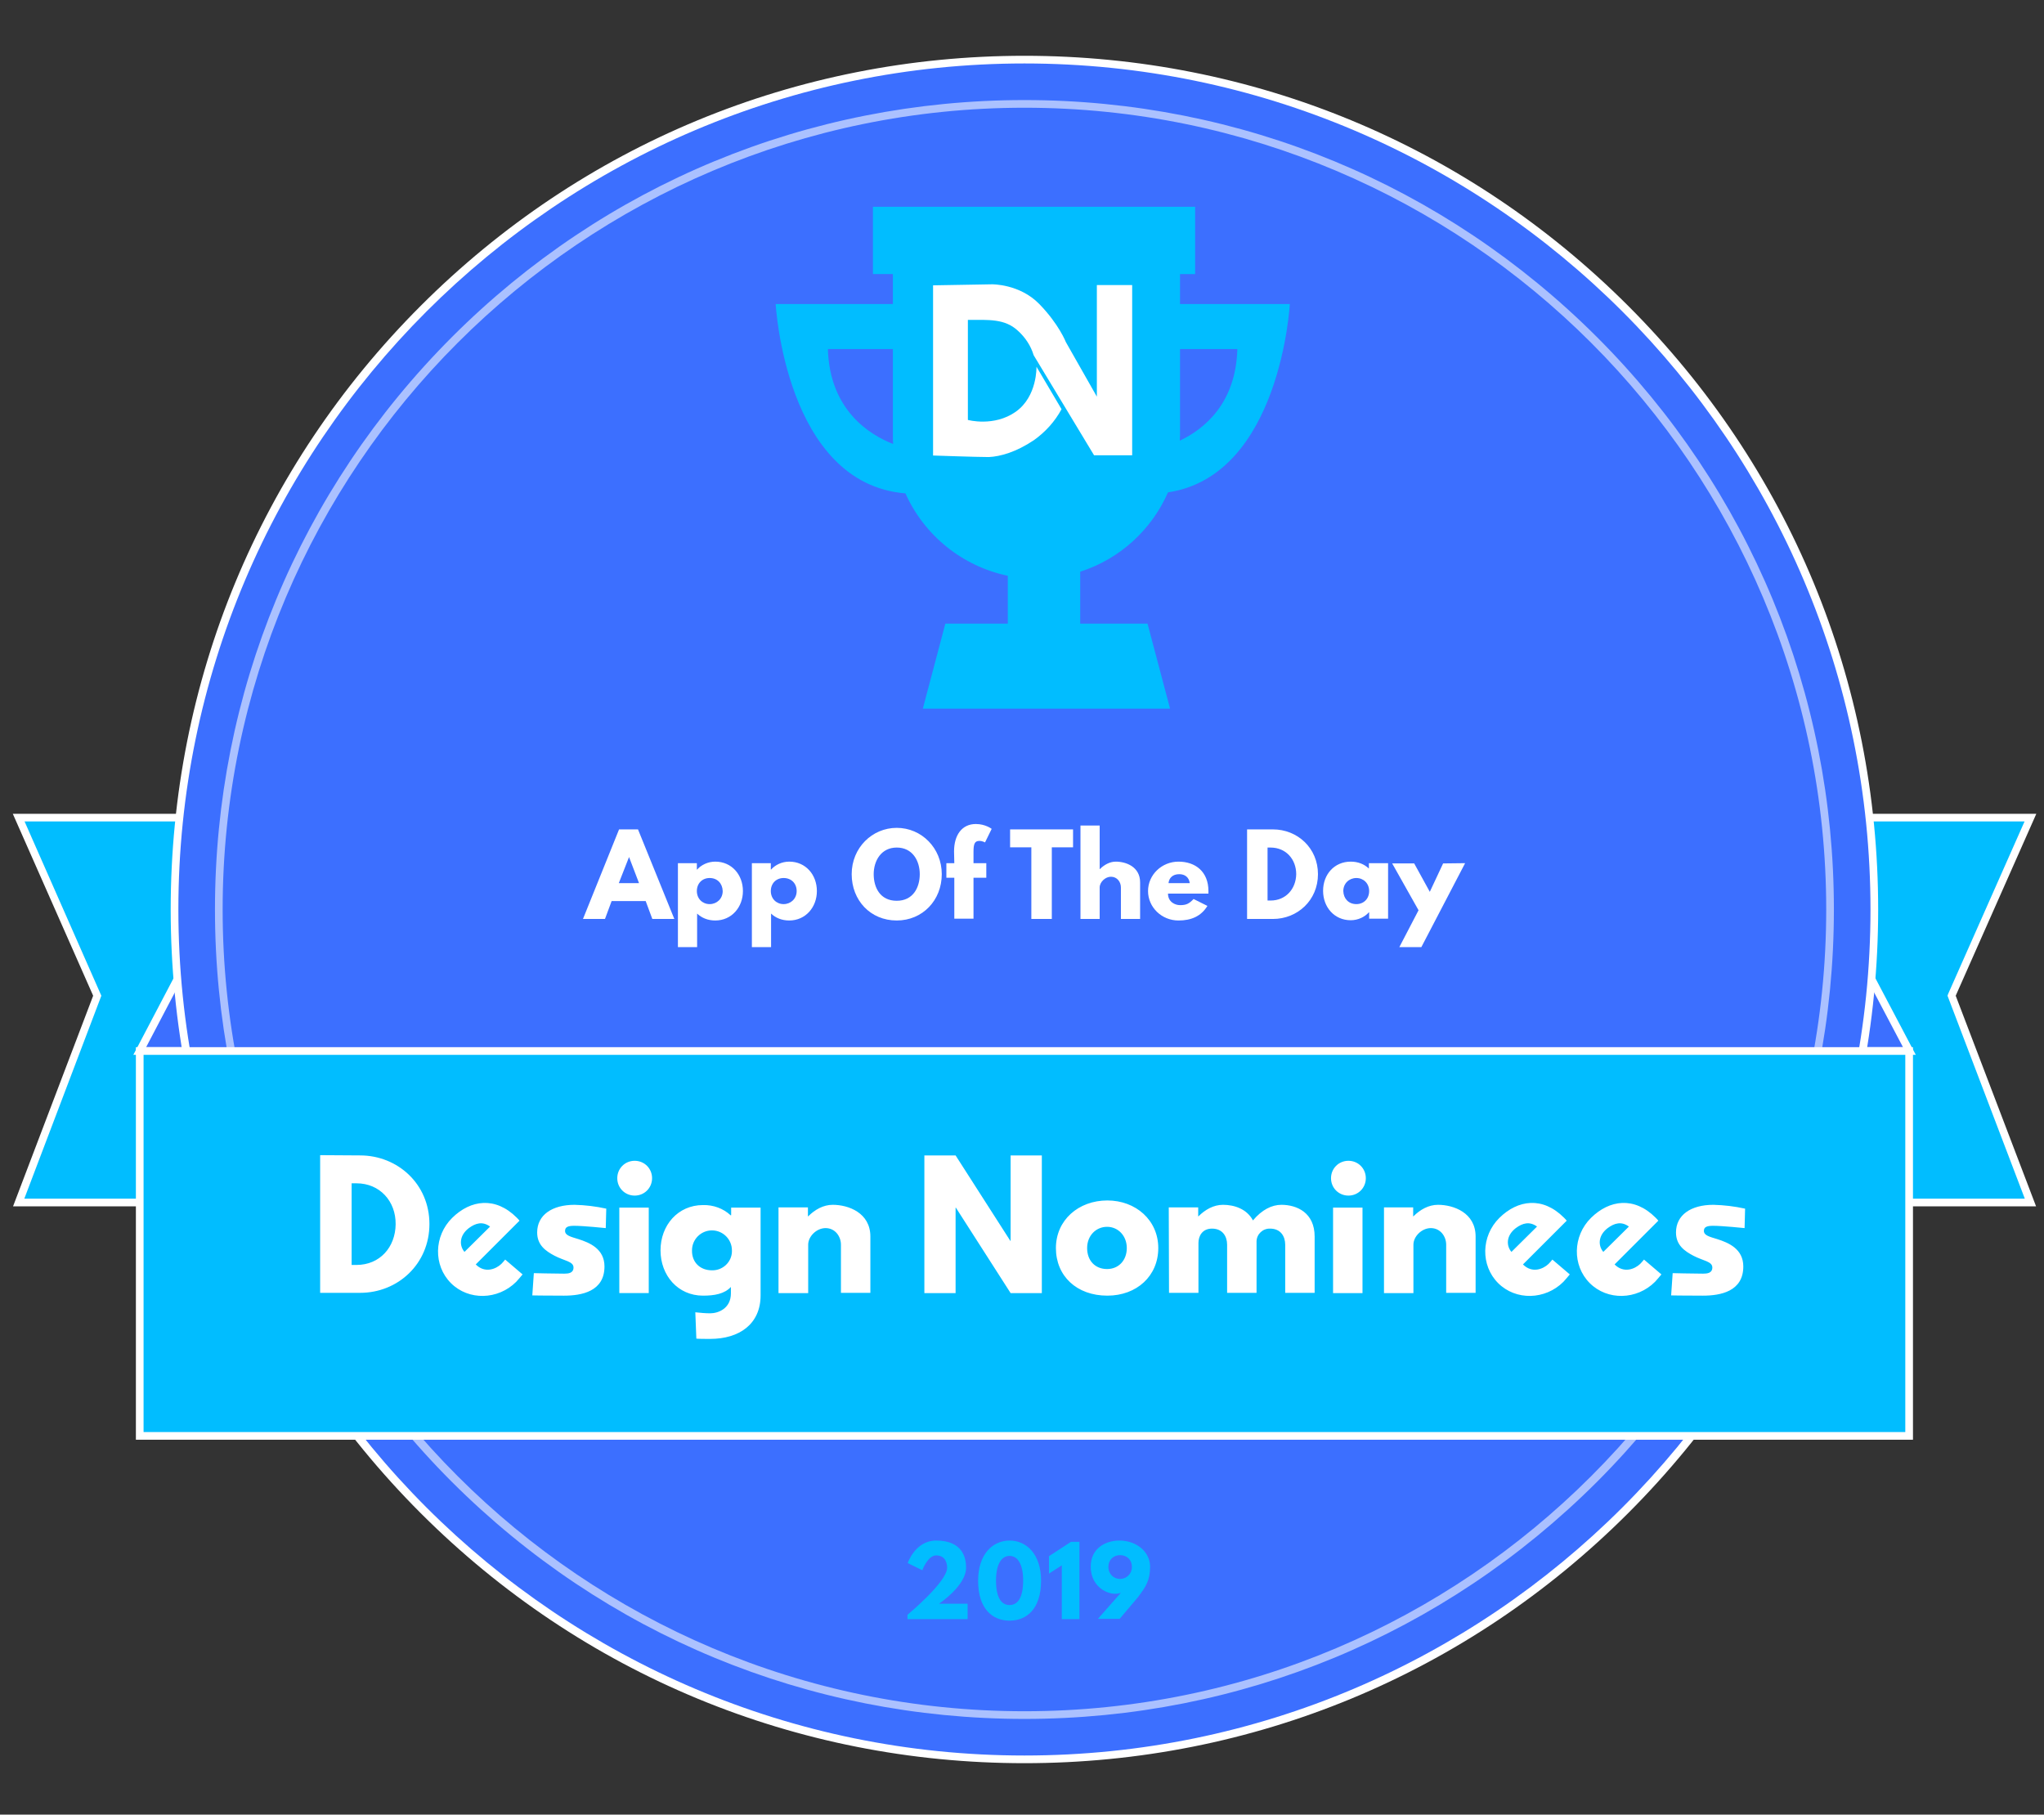 <?xml version="1.0" encoding="UTF-8"?> <svg xmlns="http://www.w3.org/2000/svg" id="Layer_1" x="0" y="0" viewBox="0 0 798.7 709.1" xml:space="preserve"><rect x="0" y="0" width="798.7" height="709.1" fill="#333333" stroke="none"/><style>.st0{fill:#01bdff}.st1{fill:#fff}.st2{fill:#3c6fff}.st4{enable-background:new}</style><path class="st0" d="M121.2 469.9H7.3L38 389.1 7.3 319.5h113.9z"></path><path class="st1" d="M122.7 471.4H5.1l31.3-82.3L5 318h117.7v153.4zm-113.2-3h110.2V321H9.6l30 68.1-30.1 79.3z"></path><path class="st2" d="M73.8 374.1l-19.2 36.6h28.5z"></path><path class="st1" d="M85 412.2H52.1l22.2-42.3L85 412.2zm-27.9-3h24.1l-7.9-30.9-16.2 30.9z"></path><path class="st0" d="M679.5 469.9h113.9l-30.8-80.8 30.8-69.6H679.5z"></path><path class="st1" d="M795.6 471.4H678V318h117.7l-31.5 71.1 31.4 82.3zm-114.6-3h110.2L761 389.1l.2-.6 29.9-67.5H681v147.4z"></path><path class="st2" d="M726.8 374.1l19.3 36.6h-28.5z"></path><path class="st1" d="M748.6 412.2h-32.9l10.6-42.3 22.3 42.3zm-29.1-3h24.1l-16.3-30.9-7.8 30.9z"></path><circle class="st2" cx="400.3" cy="355.4" r="332.1"></circle><path class="st1" d="M400.3 689c-89.1 0-172.9-34.7-235.9-97.7S66.7 444.5 66.7 355.4s34.7-172.9 97.7-235.9 146.8-97.7 235.9-97.7 172.9 34.7 235.9 97.7 97.7 146.8 97.7 235.9-34.7 172.9-97.7 235.9S489.4 689 400.3 689zm0-664.2C218 24.8 69.7 173.1 69.7 355.4S218 686 400.3 686s330.6-148.3 330.6-330.6S582.6 24.8 400.3 24.8z"></path><path d="M400.3 671.7c-84.5 0-163.9-32.9-223.7-92.6C116.9 519.4 84 439.9 84 355.4s32.9-163.9 92.6-223.7C236.3 72 315.8 39.1 400.3 39.1S564.2 72 624 131.7c59.7 59.7 92.6 139.2 92.6 223.7S683.7 519.3 624 579.1c-59.8 59.7-139.2 92.6-223.7 92.6zm0-629.6C227.5 42.1 87 182.6 87 355.4s140.5 313.3 313.3 313.3 313.3-140.5 313.3-313.3S573.1 42.1 400.3 42.1z" opacity=".57" fill="#fff"></path><path class="st0" d="M54.6 410.7H746v150.4H54.6z"></path><path class="st1" d="M747.5 562.6H53.1V409.2h694.4v153.4zm-691.4-3h688.4V412.2H56.1v147.4z"></path><path class="st0" d="M456.4 192.4c44-6.6 47.6-73.6 47.6-73.6h-42.9v-11.7h5.9V80.8H341.1v26.3h7.8v11.7h-45.8s3.8 70.2 50.7 74c7.4 16.5 22.3 28.5 40 32.2v18.7h-24.4l-8.8 33.2h96.6l-8.8-33.2h-26.3v-20.3c15.3-4.9 27.8-16.2 34.3-31zm27.1-56c-.6 21.5-13.2 31.4-22.5 35.8 0-.7.1-1.4.1-2.1v-33.7h22.4zm-160 0h25.4v33.7c0 1.1 0 2.3.1 3.4-9.2-3.6-24.8-13.2-25.5-37.1z"></path><path class="st1" d="M364.6 178v-66.5l23-.4s10.8-.2 18.5 7.7 10.4 14.9 10.4 14.9l12.1 21.3v-43.6h13.8v66.5h-14.9l-23.6-39.1c-1.1-3.7-3.3-7-6.2-9.6-5.1-4.7-11.3-4.2-19.5-4.2v39.1s10.2 2.8 18.7-3.2 8.1-17.6 8.1-17.6l9.8 16.6c-2.6 4.8-6.3 8.9-10.8 12.1-7 4.7-13.2 6.4-17.6 6.6-4.6 0-21.8-.6-21.8-.6zM140.7 451.5c14.7 0 27.1 11.2 27.1 26.8s-12.3 26.9-27.1 26.9h-15.6v-53.8l15.6.1zm-1.4 42.8c9.1 0 15.2-6.9 15.3-15.9s-6.2-16-15.3-16h-1.9v31.9h1.9zm64.9 3.7c-.8 1-1.6 1.9-2.5 2.9-7.1 7.1-18.6 7.4-25.5.5s-6.7-18.4.5-25.5 16.9-8.4 25.2-.1c.4.4.8.8 1.1 1.2l-17.1 17.1c3.6 3.6 7.9 1.8 10-.2.5-.5 1-1.1 1.5-1.7m-5.9-12.9c-2.9-2.1-5.6-1.4-8.3.6-3.9 3-3.7 7-1.7 9.3l10-9.9zm45.4-7l-.2 7.6s-8.7-.9-12.3-.9c-2.5 0-3.6.5-3.6 2 0 1.8 2.3 2.3 5.2 3.2 4.4 1.4 10.2 3.8 10.2 10.7 0 9.8-9 11.4-15.8 11.4-8.1 0-12.4-.1-12.4-.1l.6-8.7s8.2.2 11.9.2c1.6 0 3.6-.2 3.6-2.4 0-2.4-3.6-2.6-7.4-4.6-3.4-1.8-6.8-4.1-6.8-9.1 0-6.8 5.8-10.8 14.6-10.8 4.2.1 8.3.6 12.4 1.5zM649.2 498c-.8 1-1.6 1.9-2.5 2.9-7.1 7.1-18.6 7.4-25.5.5s-6.7-18.4.5-25.5 16.9-8.4 25.2-.1c.4.4.8.8 1.1 1.2l-17.1 17.1c3.6 3.6 7.9 1.8 10-.2.5-.5 1-1.1 1.5-1.7m-5.9-12.9c-2.9-2.1-5.6-1.4-8.3.6-3.9 3-3.7 7-1.7 9.3l10-9.9zM613.4 498c-.8 1-1.6 1.9-2.5 2.9-7.1 7.1-18.6 7.4-25.5.5s-6.7-18.4.5-25.5 16.9-8.4 25.2-.1c.4.4.8.8 1.1 1.2l-17.1 17.1c3.6 3.6 7.9 1.8 10-.2.5-.5 1-1.1 1.5-1.7m-6-12.9c-2.9-2.1-5.6-1.4-8.3.6-3.9 3-3.7 7-1.7 9.3l10-9.9zm81.3-7l-.2 7.6s-8.7-.9-12.3-.9c-2.5 0-3.6.5-3.6 2 0 1.8 2.3 2.3 5.2 3.2 4.4 1.4 10.2 3.8 10.2 10.7 0 9.8-9 11.4-15.8 11.4-8.1 0-12.4-.1-12.4-.1l.6-8.7s8.2.2 11.9.2c1.6 0 3.6-.2 3.6-2.4 0-2.4-3.6-2.6-7.4-4.6-3.4-1.8-6.8-4.1-6.8-9.1 0-6.8 5.8-10.8 14.6-10.8 4.2.1 8.3.6 12.4 1.5zm-427.1-11.9c0 3.8-3 6.8-6.8 6.8s-6.8-3-6.8-6.8 3-6.8 6.8-6.8 6.8 3 6.8 6.8zM242 505.3h11.5v-33.4H242v33.4zm29.7 7.5c1.9.2 3.9.4 5.8.4 3.2 0 8.1-1.9 8.1-7.8v-2.5c-2.5 2.7-6.4 3.4-10.9 3.4-9.8 0-16.6-7.9-16.6-17.7s6.8-17.7 16.6-17.7c4-.1 7.9 1.3 10.8 4h.2v-3h11.5v34.3c0 11.2-8.3 17-19.7 17-1 0-4.4 0-5.4-.1m6.1-26.7c4.2.1 7.7-3.2 7.8-7.3v-.5c0-4.3-3.5-7.8-7.8-7.8s-7.8 3.5-7.8 7.8c-.1 4.6 3.1 7.8 7.8 7.8zm26-24.6h11.5v3.5h.1c2.6-2.6 5.9-4.5 9.6-4.5 6.1 0 14.7 3.1 14.7 12.4v22h-11.5v-18.8c0-3.3-2.3-6.5-6-6.5-3.5 0-6.8 3.2-6.8 6.5v18.9h-11.6v-33.5zm69.2 33.5h-12.2v-53.8h12.2l21.4 33.4h.1v-33.4h12.2v53.8h-12.2l-21.4-33.4h-.1v33.4zm59.3-36.2c11.1 0 19.9 7.7 19.9 18.6s-8.4 18.6-19.9 18.6c-12 0-20.1-7.7-20.1-18.6s8.8-18.6 20.1-18.6zm-.1 26.8c4.5 0 7.7-3.4 7.7-8.2s-3.4-8.3-7.7-8.3-7.8 3.4-7.8 8.3 3.1 8.2 7.8 8.2zm24.1-24.1h11.5v3.5h.1c2.6-2.6 5.9-4.5 9.6-4.5 4.4 0 9.3 1.6 11.7 6.1 3.5-4.2 7.4-6.1 11.1-6.1 6.1 0 13 3.1 13 12.4v22h-11.5v-18.8c0-3.3-1.8-6.3-5.9-6.3-2.8-.1-5.2 2.1-5.3 4.9v20.2h-11.5v-18.8c0-3.3-1.8-6.3-5.9-6.3-3.8 0-5.3 2.9-5.3 5.6v19.5h-11.5l-.1-33.4zm77-11.4c0 3.8-3 6.8-6.8 6.8s-6.8-3-6.8-6.8 3-6.8 6.8-6.8 6.8 3 6.8 6.8zm-12.8 44.9h11.5v-33.4h-11.5v33.4zm19.7-33.5h11.6v3.5h.1c2.6-2.6 5.9-4.5 9.6-4.5 6.1 0 14.7 3.1 14.7 12.4v22h-11.5v-18.8c0-3.3-2.3-6.5-6-6.5-3.5 0-6.8 3.2-6.8 6.5v18.9h-11.5v-33.5h-.2z"></path><g class="st4"><path class="st1" d="M263.5 359.1h-8.6l-2.6-7H239l-2.6 7h-8.6l14.1-35h7.4l14.2 35zm-17.7-24.2l-4 10.2h7.9l-3.9-10.2zm33.7 24.8c-2.9 0-5.3-1-7.1-2.7v13.1h-7.5v-32.8h7.4v2.5h.1c1.6-1.8 4.2-3.1 7.1-3.1 6.4 0 10.8 5.1 10.8 11.5 0 6.3-4.4 11.5-10.8 11.5zm-2.2-16.6c-2.9 0-5 2.1-5 5.1s2.2 5.1 5 5.1 5.1-2.1 5.1-5.1c-.1-3-2.1-5.1-5.1-5.1zm31.1 16.6c-2.9 0-5.3-1-7.1-2.7v13.1h-7.5v-32.8h7.4v2.5h.1c1.6-1.8 4.2-3.1 7.1-3.1 6.4 0 10.8 5.1 10.8 11.5 0 6.3-4.4 11.5-10.8 11.5zm-2.2-16.6c-2.9 0-5 2.1-5 5.1s2.2 5.1 5 5.1 5.1-2.1 5.1-5.1-2.1-5.1-5.1-5.1zm44.2-19.6c9.7 0 17.6 7.9 17.6 18.1s-7.5 18.1-17.6 18.1c-10.3 0-17.6-7.9-17.6-18.1 0-10.3 8-18.1 17.6-18.1zm0 28.5c6.4 0 9-5.2 9-10.4s-2.8-10.4-9-10.4c-6.1 0-9 5.2-9 10.4s2.5 10.4 9 10.4zm22.4-19.3c0-6.4 3.1-10.7 8.5-10.7 3.8 0 6.2 1.9 6.2 1.9l-2.6 5.3s-1-.6-2.2-.6c-1.9 0-2.3 1.3-2.3 4.3v4.4h5v5.7h-5v16h-7.5v-16h-3.1v-5.7h3.1l-.1-4.6z"></path></g><g class="st4"><path class="st1" d="M394.7 324.1h24.6v7H411v28h-8v-28h-8.3v-7zm27.5-1.5h7.5v17h.1c1.7-1.7 3.9-2.9 6.2-2.9 4 0 9.5 2 9.5 8.1v14.3H438v-12.3c0-2.2-1.5-4.2-3.9-4.2-2.2 0-4.4 2.1-4.4 4.2v12.3h-7.5v-36.5zm34.2 26.6c0 3.3 2.8 4.5 4.7 4.5 2.4 0 3.5-.5 5.3-2.4l5.4 2.7c-2.5 4.1-6.4 5.7-11.3 5.7-6.6 0-11.9-5.2-11.9-11.5 0-6.4 5.4-11.5 11.9-11.5 6.6 0 11.7 3.9 11.7 11.5v1h-15.8zm8.5-4.1c-.3-2.3-1.9-3.5-4.1-3.5-2.6 0-4 1.5-4.2 3.5h8.3zm32.5-21c9.6 0 17.6 7.3 17.6 17.5s-8 17.5-17.6 17.5h-10.1v-35h10.1zm-.9 27.8c5.9 0 9.9-4.5 10-10.3 0-5.8-4-10.4-10-10.4h-1.2v20.7h1.2z"></path></g><g class="st4"><path class="st1" d="M527.8 336.7c2.9 0 5.3 1 7.1 2.7v-2.1h7.5V359H535v-2.5h-.1c-1.6 1.8-4.2 3.1-7.1 3.1-6.4 0-10.8-5.1-10.8-11.5s4.4-11.4 10.8-11.4zm2.2 16.6c2.9 0 5-2.1 5-5.1s-2.2-5.1-5-5.1-5.1 2.1-5.1 5.1c.1 3 2.1 5.1 5.1 5.1z"></path></g><g class="st4"><path class="st1" d="M572.5 337.3l-17.1 32.8h-8.6l7.5-14.4-10.3-18.3h8.6l6.1 11.1 5.2-11.1 8.6-.1z"></path></g><g class="st4"><path class="st0" d="M360.4 613.6l-5.7-2.8s2.9-8.8 11.1-8.8c10.4 0 11.7 6.8 11.7 10.6 0 7.1-10.6 14.1-10.6 14.1h11.2v6h-23.5V631s15.5-12.8 15.5-18.4c0-1.1-.3-4.8-4.3-4.8-3.3 0-5.4 5.8-5.4 5.8zm34.1-11.6c6.5 0 12.3 5.2 12.3 15.7 0 11.2-5.8 15.6-12.3 15.6s-12.3-4.4-12.3-15.6c0-10.5 5.8-15.7 12.3-15.7zm0 25.2c3.3 0 5.3-3.1 5.3-9.6 0-6.1-2-9.6-5.3-9.6s-5.3 3.5-5.3 9.6c0 6.6 2 9.6 5.3 9.6zm15.4-19.1l8.6-5.6h3.3v30.2h-6.9v-21l-5 3.2v-6.8zm28.1 14.3s-.8.4-2.2.4c-4.1 0-9.6-3.5-9.6-10.6s5.7-10.2 11.2-10.2c6.8 0 12 4.5 12 10.2 0 5.3-1.6 7.8-4.8 12l-7.1 8.4H429l9-10.2zm-.3-14.7c-2.7 0-4.6 1.9-4.6 4.6s2 4.7 4.6 4.7c2.5 0 4.6-2 4.6-4.7s-1.9-4.6-4.6-4.6z"></path></g></svg> 